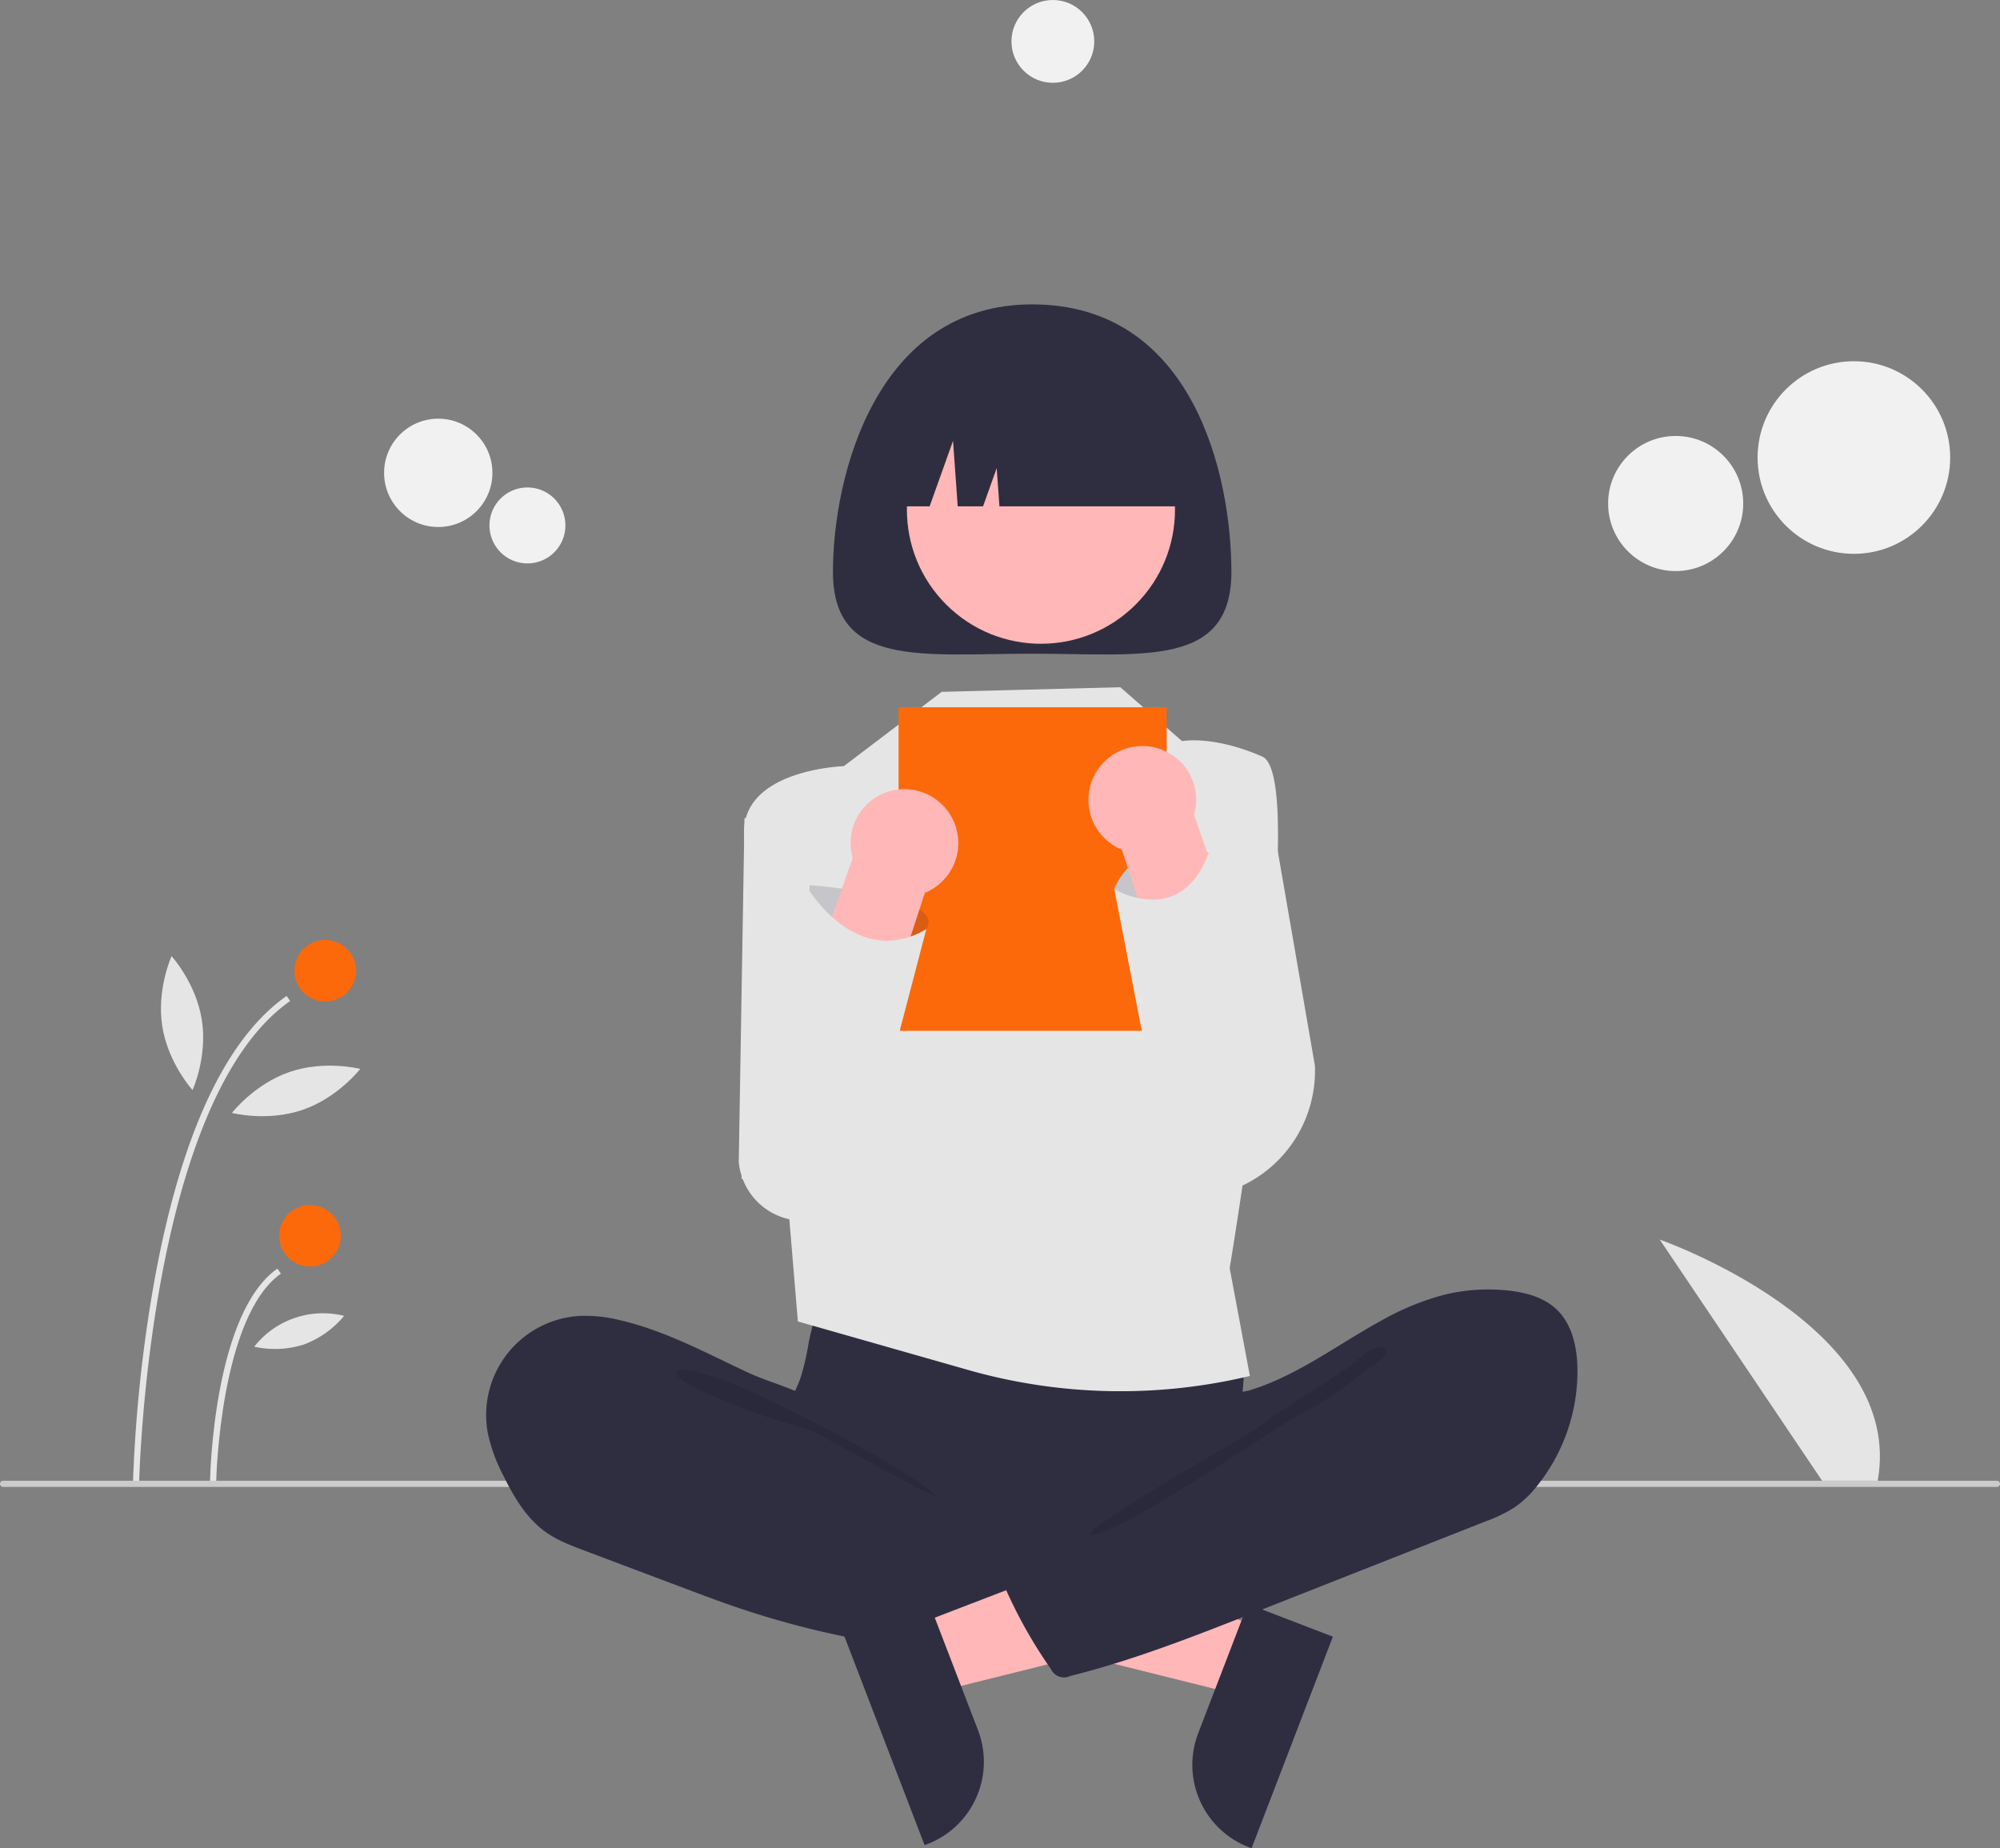 <svg xmlns="http://www.w3.org/2000/svg" data-name="Layer 1" width="649" height="599.759" viewBox="0 0 649 599.759"><rect x="0" y="0" width="649" height="599.759" fill="#808080" stroke="none"/><rect id="backgroundrect" width="100%" height="100%" x="0" y="0" fill="none" stroke="none"/><g class="currentLayer" style=""><title>Layer 1</title><path d="M591.27,480.502 l-52.683,-78.255 s79.785,27.853 70.73,78.255 z" fill="#e5e5e5" id="svg_1"/><path d="M45.162,481.021 l-2,-0.039 a463.832,463.832 0 0 1 7.1,-66.287 c8.648,-46.881 23.029,-77.67 42.743,-91.512 l1.148,1.637 C48.102,357.154 45.186,479.786 45.162,481.021 z" fill="#e5e5e5" id="svg_2"/><path d="M70.162,480.543 l-2,-0.039 c0.043,-2.215 1.293,-54.414 21.843,-68.842 l1.148,1.637 C71.433,427.144 70.172,480.01 70.162,480.543 z" fill="#e5e5e5" id="svg_3"/><circle cx="105.532" cy="315.002" r="10" fill="#fb690a" id="svg_4" class="" fill-opacity="1"/><circle cx="100.579" cy="401.002" r="10" fill="#fb690a" id="svg_5" class="" fill-opacity="1"/><path d="M65.501,330.996 c1.879,12.004 -3.019,22.741 -3.019,22.741 s-7.945,-8.726 -9.825,-20.73 s3.019,-22.741 3.019,-22.741 S63.622,318.992 65.501,330.996 z" fill="#e5e5e5" id="svg_6"/><path d="M98.188,360.15 c-11.493,3.942 -22.919,0.99 -22.919,0.99 s7.208,-9.344 18.701,-13.286 s22.919,-0.99 22.919,-0.99 S109.681,356.208 98.188,360.15 z" fill="#e5e5e5" id="svg_7"/><path d="M98.558,436.311 a31.135,31.135 0 0 1 -16.064,0.694 a28.374,28.374 0 0 1 29.172,-10.006 A31.134,31.134 0 0 1 98.558,436.311 z" fill="#e5e5e5" id="svg_8"/><path d="M648,482.502 h-647 a1,1 0 0 1 0,-2 h647 a1,1 0 0 1 0,2 z" fill="#cbcbcb" id="svg_9"/><polygon points="409.792 528.602 401.611 549.895 315.587 528.472 327.661 497.045 409.792 528.602" fill="#ffb7b7" id="svg_10"/><path d="M432.519,531.101 l-26.379,68.658 l-0.868,-0.334 a28.63,28.63 0 0 1 -16.457,-36.99 l0.001,-0.002 l16.112,-41.934 z" fill="#2f2e41" id="svg_11"/><path d="M279.075,261.992 l-37.488,3.51 l-1.86,111.542 A20.996,20.996 0 0 0 262.08,396.09 l23.768,-1.637 z" fill="#e5e5e5" id="svg_12"/><path d="M411.237,256.502 l-25.651,-0.33 L384.067,388.708 h0 a41.281,41.281 0 0 0 42.627,-42.854 z" fill="#e5e5e5" id="svg_13"/><path d="M262.401,435.791 a81.594,81.594 0 0 1 -2.639,11.359 c-1.294,3.64 -3.293,7.006 -4.476,10.683 c-3.772,11.721 1.457,24.79 9.81,33.838 a55.217,55.217 0 0 0 26.921,15.986 c7.535,1.895 15.37,2.168 23.135,2.431 c21.503,0.729 43.559,1.382 63.934,-5.529 a111.085,111.085 0 0 0 18.575,-8.438 a13.907,13.907 0 0 0 4.82,-3.795 c1.554,-2.212 1.753,-5.082 1.739,-7.785 c-0.046,-9.116 -1.894,-18.185 -1.455,-27.29 c0.243,-5.043 1.187,-10.083 0.722,-15.11 a27.876,27.876 0 0 0 -21.304,-24.012 c-5.78,-1.241 -11.775,-0.565 -17.66,0.001 a450.255,450.255 0 0 1 -45.96,2.055 c-15.679,-0.1 -31.26,-2.493 -46.861,-2.743 c-4.614,-0.074 -4.52,1.348 -5.989,5.813 A108.766,108.766 0 0 0 262.401,435.791 z" fill="#2f2e41" id="svg_14"/><path d="M201.092,428.383 a46.392,46.392 0 0 0 -12.905,-1.372 a32.208,32.208 0 0 0 -29.902,37.969 a54.098,54.098 0 0 0 5.114,13.973 c3.422,6.945 7.527,13.875 13.863,18.325 c3.706,2.604 7.996,4.227 12.234,5.824 l33.369,12.571 c4.909,1.849 9.819,3.699 14.776,5.414 a289.018,289.018 0 0 0 77.177,15.343 c8.012,0.477 16.146,0.61 23.963,-1.214 c1.855,-0.433 3.834,-1.078 4.908,-2.651 a8.405,8.405 0 0 0 1.096,-3.622 l2.053,-14.375 c0.289,-2.024 0.567,-4.154 -0.175,-6.06 c-0.941,-2.416 -3.298,-3.936 -5.547,-5.227 c-21.938,-12.6 -47.552,-19.551 -66.017,-36.844 c-4.347,-4.071 -7.985,-10.524 -13.266,-13.289 c-5.989,-3.136 -13.043,-4.926 -19.233,-7.815 C229.066,439.014 215.76,431.754 201.092,428.383 z" fill="#2f2e41" id="svg_15"/><path d="M234.406,447.762 c11.794,3.696 61.591,29.3 70.126,38.24 c-1.144,0.412 -39.961,-21.341 -41.126,-21.691 c-10.588,-3.178 -21.234,-6.376 -31.288,-11.026 c-2.023,-0.935 -13.141,-5.333 -12.637,-7.885 C220.048,442.52 232.312,447.106 234.406,447.762 z" opacity="0.1" style="isolation:isolate" id="svg_16"/><path d="M305.587,224.502 l-31.756,24.112 s-33.509,1.048 -32.376,22.468 s14.543,122.838 14.543,122.838 l2.91,34.895 l55.193,15.726 a180.588,180.588 0 0 0 91.486,1.961 l0,0 l-6.559,-35.008 s26.559,-158.992 10.559,-165.992 s-26,-5 -26,-5 l-20.055,-17.5 z" fill="#e5e5e5" id="svg_17"/><path d="M399.587,185.555 c0,31.301 -28.943,26.567 -64.646,26.567 s-64.646,4.734 -64.646,-26.567 s14.138,-86.785 64.646,-86.785 C387.189,98.771 399.587,154.254 399.587,185.555 z" fill="#2f2e41" id="svg_18"/><circle cx="294.304" cy="691.477" r="43.5" transform="rotate(-45 -318.982,375.953) " fill="#ffb7b7" id="svg_19"/><path d="M284.464,164.302 v0 h17.205 l7.59,-21.253 l1.518,21.253 h8.223 l4.428,-12.398 l0.886,12.398 H385.418 v0 a46.049,46.049 0 0 0 -46.049,-46.049 h-8.856 A46.049,46.049 0 0 0 284.464,164.302 z" fill="#2f2e41" id="svg_20"/><rect x="291.587" y="229.502" width="87" height="105" fill="#fb690a" id="svg_21" class="" fill-opacity="1"/><polygon points="296.381 527.602 304.563 548.895 390.587 527.472 378.512 496.045 296.381 527.602" fill="#ffb7b7" id="svg_22"/><path d="M301.247,519.499 l16.112,41.934 l0.001,0.002 A28.63,28.63 0 0 1 300.902,598.425 l-0.868,0.334 l-26.379,-68.658 z" fill="#2f2e41" id="svg_23"/><path d="M468.335,420.232 a60.059,60.059 0 0 1 21.157,-1.446 c5.656,0.623 11.484,2.197 15.613,6.112 c5.026,4.765 6.641,12.134 6.776,19.059 a59.543,59.543 0 0 1 -12.942,38.027 a34.505,34.505 0 0 1 -7.399,7.123 a48.702,48.702 0 0 1 -9.627,4.639 L407.185,523.221 c-19.659,7.754 -39.388,15.531 -59.893,20.643 a4.668,4.668 0 0 1 -6.233,-2.174 q-0.025,-0.051 -0.048,-0.103 a154.818,154.818 0 0 1 -16.378,-29.96 a2.019,2.019 0 0 1 0.892,-3.183 l52.856,-30.369 c3.786,-2.175 7.614,-4.382 10.758,-7.412 a26.708,26.708 0 0 0 5.523,-7.689 c1.096,-2.288 1.198,-7.689 2.597,-9.38 c1.37,-1.656 6.057,-1.788 8.222,-2.44 a74.602,74.602 0 0 0 8.951,-3.384 c11.823,-5.289 22.352,-12.975 33.686,-19.168 A86.432,86.432 0 0 1 468.335,420.232 z" fill="#2f2e41" id="svg_24"/><path d="M438.37,442.912 c-9.081,6.82 -20.839,13.09 -29.839,20.09 c-3.072,2.389 -54.276,31.177 -55,35 c8.396,1.415 61.883,-36.003 69.536,-39.737 s14.436,-8.999 21.158,-14.225 c1.713,-1.332 8.973,-5.336 4.055,-6.824 C445.511,436.377 440.415,441.548 438.37,442.912 z" opacity="0.1" style="isolation:isolate" id="svg_25"/><circle cx="601.587" cy="148.467" r="31.248" fill="#f1f1f1" style="isolation:isolate" id="svg_26"/><circle cx="543.755" cy="163.392" r="21.92" fill="#f1f1f1" style="isolation:isolate" id="svg_27"/><circle cx="142.213" cy="153.437" r="17.576" fill="#f1f1f1" style="isolation:isolate" id="svg_28"/><circle cx="171.15" cy="170.502" r="12.329" fill="#f1f1f1" style="isolation:isolate" id="svg_29"/><circle cx="341.654" cy="13.435" r="13.435" fill="#f1f1f1" style="isolation:isolate" id="svg_30"/><path d="M261.587,296.502 l1.201,-9.27 s44.799,3.27 37.799,14.27 s-24,12 -24,12 z" fill="#2f2e41" opacity="0.17" id="svg_31"/><path d="M295.403,256.195 a17.49,17.49 0 0 1 12.725,7.813 h0 a17.474,17.474 0 0 1 -5.683,24.563 a16.846,16.846 0 0 1 -2.316,1.138 l-27.536,84.228 a13.989,13.989 0 1 1 -25.156,-12.247 l29.284,-83.293 A17.455,17.455 0 0 1 295.403,256.195 z" fill="#ffb7b7" id="svg_32"/><path d="M261.998,288.022 s15.778,26.957 38.589,13.48 l-22.107,84.598 h-18.626 l-19.268,-3.598 l5.395,-34.953 z" fill="#e5e5e5" id="svg_33"/><path d="M374.657,306.447 l-13.071,-17.945 s6.282,-18.613 30.641,-11.806 C392.228,276.695 407.728,311.392 374.657,306.447 z" fill="#e5e5e5" id="svg_34"/><path d="M374.657,306.447 l-13.071,-17.945 s6.282,-18.613 30.641,-11.806 C392.228,276.695 407.728,311.392 374.657,306.447 z" fill="#2f2e41" opacity="0.17" id="svg_35"/><path d="M378.118,243.751 a17.359,17.359 0 0 1 9.334,20.647 l29.284,83.293 a13.989,13.989 0 1 1 -25.156,12.247 L364.044,275.709 a16.846,16.846 0 0 1 -2.316,-1.138 a17.474,17.474 0 0 1 -5.683,-24.563 h0 a17.49,17.49 0 0 1 12.725,-7.813 A17.276,17.276 0 0 1 378.118,243.751 z" fill="#ffb7b7" id="svg_36"/><path d="M361.587,288.502 s21.566,13.085 30.641,-11.806 L422.616,356.71 l-9.03,15.792 l-1.306,0.109 A33.397,33.397 0 0 1 383.697,360.525 l0,0 a66.344,66.344 0 0 1 -13.86,-29.475 z" fill="#e5e5e5" id="svg_37"/></g></svg>
